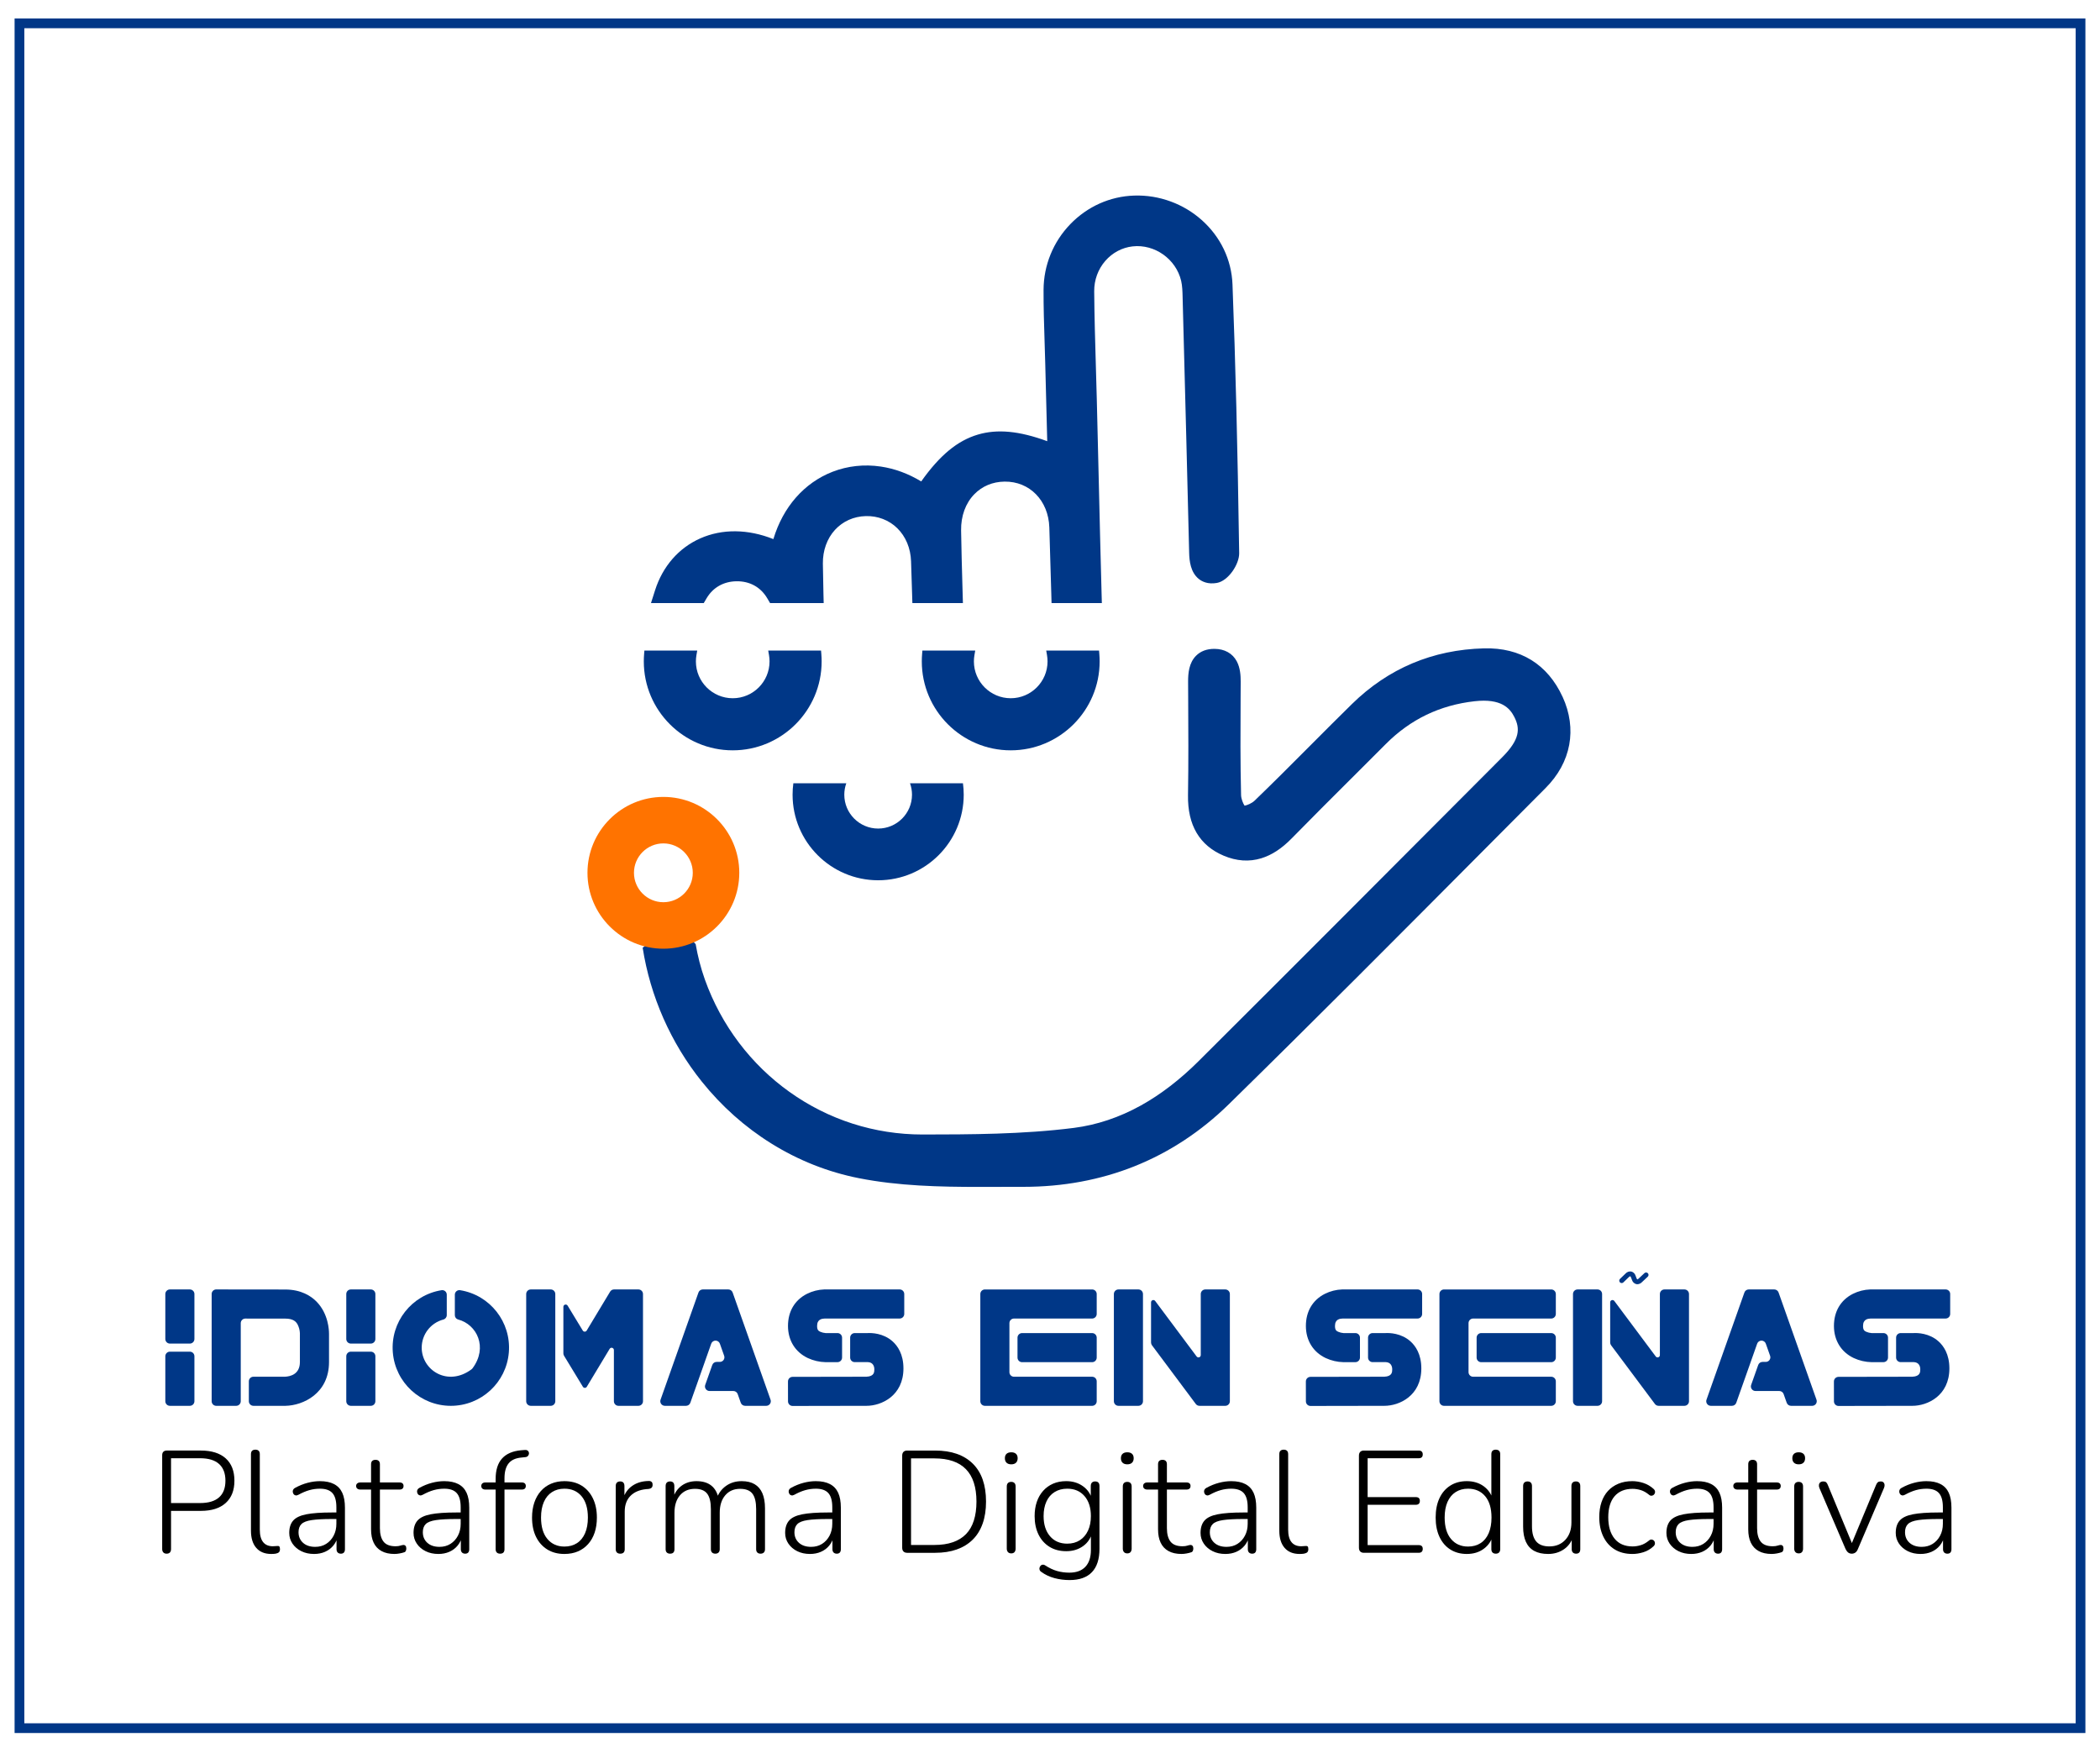 <?xml version="1.0" encoding="UTF-8"?>
<svg id="Capa_2" data-name="Capa 2" xmlns="http://www.w3.org/2000/svg" viewBox="0 0 3237 2678">
  <defs>
    <style>
      .cls-1 {
        fill: #fff;
      }

      .cls-2 {
        fill: #003787;
      }

      .cls-3 {
        fill: none;
        stroke: #003787;
        stroke-miterlimit: 10;
        stroke-width: 15px;
      }

      .cls-4 {
        fill: #ff7300;
      }
    </style>
  </defs>
  <g id="Layer_1" data-name="Layer 1">
    <g>
      <rect class="cls-1" width="3237" height="2678"/>
      <g>
        <path class="cls-2" d="m950.1,1329.99c.1-.26.21-.52.32-.79-4.33,8.72-1.34,3.28-.32.79Z"/>
        <path class="cls-2" d="m2408.71,1074.41h0c-23.17-50.44-65.06-76.36-121.14-74.94-79.13,2-147.67,30.9-203.72,85.89-21.49,21.08-43.06,42.73-63.92,63.67-28.07,28.18-57.1,57.31-86.17,85.31-4.04,3.89-11.47,7.06-15.32,7.63-2.28-3.14-5.27-10.59-5.41-16.15-1.25-49.72-.99-100.43-.73-149.47.04-8.48.09-16.97.13-25.45.04-9.35-.62-21.39-6.11-31.58-6.6-12.25-18.8-19.02-34.34-19.08h-.2c-11.65,0-21.12,3.56-28.13,10.59-11,11.01-12.34,27.12-12.28,39.91.04,7.84.08,15.67.12,23.51.27,49.71.55,101.11-.27,151.57-.75,46.1,17.74,77.48,54.97,93.25,19.77,8.38,39.3,9.72,58.03,3.98,16.2-4.96,31.52-14.99,46.85-30.66,30.38-31.05,61.71-62.27,92-92.46,17.41-17.35,35.42-35.3,53.07-53.03,18.89-18.98,40-34.15,62.73-45.07,22.67-10.9,47.65-17.92,74.27-20.87,41.02-4.55,54.25,10.7,61.19,24.49,8.88,17.66,8.85,34.16-18.73,61.83-166.46,167.03-316.56,317.56-467.94,468.37-28.62,28.51-58.55,51.53-88.95,68.41-33.31,18.49-68.15,30.14-103.56,34.64-78.74,9.99-160.58,10.08-232.79,10.17h-.44c-73.96,0-144.89-22.73-205.12-65.75-29.47-21.04-55.55-46.42-77.52-75.43-22.39-29.56-40.14-62.4-52.74-97.61-6.49-18.14-11.06-36.37-14.26-54.74-.12-.11-.25-.21-.36-.32-6.17-5.66-9.82-15.49-9.82-23.71,0-9.33,3.8-15.88,9.17-22.87.08-.12.17-.24.28-.38.78-1.06,1.58-2.1,2.36-3.16,1.74-2.35,3.44-4.71,5.12-7.1,3.08-4.38,6.06-8.83,8.9-13.36,5.4-8.61,10.18-17.5,14.46-26.71.1-.25.2-.49.3-.74.94-2.48,1.82-4.98,2.62-7.51,1.25-3.96,2.31-7.98,3.13-12.05-.15-1.41.57-5.02.61-5.9.1-2.69-.04-5.34-.22-8-.11-.78-.24-1.58-.4-2.25-.34-1.44-.74-2.86-1.18-4.26-.63-1.27-1.22-3.1-1.59-3.78-1.03-1.89-2.15-3.72-3.34-5.5-.54-.81-1.16-1.58-1.68-2.4-1.72-2.71,2.96,4.44,2.97,3.84.02-2.17-7.1-7.68-8.65-9.09-1.65-1.5-3.51-2.81-5.12-4.34.9.85,1.6,1.52,2.15,2.03,1.61,1.4,2.58,2.42,0,0-.8-.7-1.76-1.49-2.53-2.01-4-2.68-8.15-5.13-12.41-7.38-2.77-1.46-5.58-2.85-8.42-4.16-1.06-.49-2.25-.92-3.32-1.44-6.06-2.51-12.06-5.18-18.04-7.88-.96-.39-1.92-.78-2.88-1.16-2.31-.91-4.64-1.8-6.97-2.64-5.08-1.84-10.22-3.51-15.43-4.91-3.12-.83-6.26-1.57-9.43-2.18-.62-.12-1.25-.23-1.87-.33-2.32-.1-4.63-.35-6.96-.36-1.86-.01-5.02.74-7.14.57-.46.11-.92.24-1.37.36-.12.32-.93.81-2.72,1.13-4.78,4.51-8.95,9.55-13.11,14.62-.25.33-.5.67-.75,1-1.31,1.77-2.59,3.56-3.86,5.36-2.43,3.46-4.8,6.97-7.1,10.52-4.68,7.23-9.11,14.63-13.18,22.23-2.03,3.78-3.97,7.61-5.77,11.51-.21.45-.41.89-.61,1.34-.12.41-.22.76-.3.98-.37,1.05-.68,2.11-.97,3.18,1.23-2.34,2.45-4.67,3.64-7.02,1.28-3.16,2.7-6.9,4.34-10.03,3.28-6.28,8.73-11.89,14.81-15.52,7.41-4.42,15.42-5.96,23.43-5.38,9.04-10.5,21.44-17.43,37.29-17.41,27.96.04,50.28,22.7,49.59,50.67-.13,5.24-.78,10.65-1.9,16.04,1.66,3.94,2.65,8.23,2.85,12.69.65,14.53-10.04,27.33-23.35,31.82-.19,1.69-.42,3.38-.71,5.05-1.73,10-10.6,18.01-19.42,21.73-10.32,4.36-19.92,3.13-29.85-1.69-1.87-.91-3.63-1.92-5.31-3.03.94,6.59,1.82,13.18,2.41,19.81,1.02,11.35-5.17,21.07-14.06,27.06,11.73,74.87,43.15,146.52,91.25,206.49,30.42,37.92,66.36,69.94,106.84,95.18,41.95,26.16,87.52,44.21,135.46,53.66,60.81,11.99,124.01,13.42,185.98,13.42,9.77,0,19.51-.04,29.2-.07,12.26-.05,24.95-.09,37.34-.06.41,0,.81,0,1.22,0,60.54,0,117.91-10.63,170.54-31.59,53.66-21.38,102.75-53.64,145.88-95.91,131.86-129.18,264.2-262.22,392.17-390.88,31.4-31.56,63.86-64.2,95.82-96.28,19.67-19.74,31.96-42.2,36.52-66.75,4.48-24.09.98-49.58-10.1-73.72Z"/>
        <path class="cls-2" d="m1089.19,922.21c9.75-16.53,26.05-25.82,45.9-26.16,20.49-.34,37.37,8.95,47.54,26.17l4.39,7.44h82.63l-.39-15.51c-.43-17.43-.71-31.84-.86-45.37-.23-20.15,6.42-38.63,18.73-52.05,12.07-13.16,28.89-20.67,47.37-21.15,18.54-.49,35.78,6.14,48.56,18.65,13.04,12.76,20.59,30.85,21.27,50.92.5,15.03,1.02,31.34,1.59,49.84l.45,14.67h77.89l-.72-25.38c-.81-28.45-1.64-57.86-2.07-86.75-.33-22.04,6.89-41.79,20.31-55.6,12.16-12.51,28.29-19.26,46.64-19.51,38.66-.54,67.7,29.17,69.04,70.6,1.07,32.74,2.08,67.03,3.02,101.91l.4,14.72h77.54l-.43-15.55c-1.63-58.67-3.03-118.35-4.39-176.06-.94-40.14-1.92-81.65-2.97-122.48-.42-16.5-.91-33.27-1.39-49.48-1.12-38.38-2.29-78.07-2.61-117.03-.15-17.36,5.93-34,17.09-46.85,10.97-12.63,25.92-20.58,42.1-22.39,34.02-3.81,66.89,19.5,74.83,53.07,1.85,7.82,2.06,16.61,2.28,25.92.03,1.18.06,2.36.09,3.53,4.18,157.36,7.26,277.66,9.98,390.07.3,12.22,2.13,29.65,14.61,39.88,5.16,4.23,14.21,8.77,28.04,6.36,17.72-3.09,34.71-28.9,34.45-45.91-2.49-166.23-5.67-294-10.3-414.27-1.47-38.12-18.34-73.4-47.51-99.32-13.95-12.4-29.96-21.99-47.57-28.48-18.13-6.69-37.1-9.78-56.39-9.17-37.26,1.16-72.27,16.83-98.6,44.12-26.35,27.32-40.97,63.2-41.16,101.03-.13,26.55.74,53.41,1.57,79.39.36,11.23.74,22.84,1.02,34.23.83,32.8,1.67,65.59,2.53,98.93l.54,20.92c-43.43-15.92-77.01-19.01-106.89-10.18-31.41,9.29-58.73,31.78-87.37,72.23-19.79-12.02-40.7-19.73-62.33-22.95-25.34-3.78-51.01-1.01-74.25,8.01-43.84,17.01-76.44,54.36-91.29,103.83-39.12-15.63-78.79-16.1-112.61-1.15-33.25,14.71-58.03,43.13-69.78,80.05l-6.27,19.72h81.34l4.39-7.45Z"/>
        <path class="cls-2" d="m1129.44,1156.66c75.58,0,137.06-61.49,137.06-137.06,0-3.69-.15-7.44-.46-11.15l-.45-5.56h-81.43l1.22,7.08c.54,3.16.82,6.4.82,9.63,0,31.3-25.46,56.76-56.76,56.76s-56.76-25.46-56.76-56.76c0-3.23.28-6.47.82-9.63l1.22-7.08h-81.43l-.45,5.56c-.3,3.71-.46,7.46-.46,11.15,0,75.58,61.49,137.06,137.06,137.06Z"/>
        <path class="cls-2" d="m1503.23,1002.89h-81.43l-.45,5.56c-.3,3.71-.46,7.47-.46,11.15,0,75.58,61.49,137.06,137.06,137.06s137.06-61.49,137.06-137.06c0-3.69-.15-7.44-.46-11.15l-.45-5.56h-81.43l1.22,7.08c.54,3.16.82,6.4.82,9.63,0,31.3-25.46,56.76-56.76,56.76s-56.76-25.46-56.76-56.76c0-3.23.28-6.47.82-9.63l1.22-7.08Z"/>
        <path class="cls-2" d="m1222.89,1207.47c-.77,5.76-1.18,11.63-1.18,17.6,0,72.73,59.17,131.9,131.9,131.9s131.9-59.17,131.9-131.9c0-5.97-.41-11.84-1.18-17.6h-81.6c1.98,5.5,3.06,11.42,3.06,17.6,0,28.77-23.41,52.18-52.18,52.18s-52.18-23.41-52.18-52.18c0-6.17,1.08-12.1,3.06-17.6h-81.6Z"/>
        <path class="cls-4" d="m1022.55,1462.47c-64.52,0-117-52.49-117-117s52.49-117,117-117,117,52.49,117,117-52.49,117-117,117Zm0-162.34c-25,0-45.34,20.34-45.34,45.34s20.34,45.33,45.34,45.33,45.33-20.34,45.33-45.33-20.34-45.34-45.33-45.34Z"/>
      </g>
      <g>
        <path d="m256.71,2395.03c-2.09,0-3.73-.64-4.92-1.9-1.19-1.26-1.79-3.02-1.79-5.25v-144.65c0-2.38.63-4.17,1.9-5.37,1.26-1.19,2.94-1.79,5.03-1.79h52.54c16.69,0,29.51,4.02,38.46,12.07,8.94,8.05,13.41,19.53,13.41,34.43s-4.47,26.2-13.41,34.32c-8.94,8.13-21.76,12.19-38.46,12.19h-45.83v58.8c0,2.24-.56,3.99-1.68,5.25-1.12,1.26-2.87,1.9-5.25,1.9Zm6.93-78.03h44.72c12.97,0,22.73-2.91,29.29-8.72,6.56-5.81,9.84-14.38,9.84-25.71s-3.28-19.93-9.84-25.82c-6.56-5.89-16.32-8.83-29.29-8.83h-44.72v69.09Z"/>
        <path d="m418.13,2395.48c-9.99,0-17.7-3.13-23.14-9.39-5.44-6.26-8.16-15.13-8.16-26.61v-117.83c0-2.38.59-4.14,1.79-5.25,1.19-1.12,2.91-1.68,5.14-1.68,2.09,0,3.72.56,4.92,1.68,1.19,1.12,1.79,2.87,1.79,5.25v116.26c0,8.65,1.71,15.09,5.14,19.34,3.43,4.25,8.42,6.37,14.98,6.37,1.49,0,2.76-.07,3.8-.22,1.04-.15,2.09-.22,3.13-.22,1.34-.15,2.35.11,3.02.78.67.67,1.01,2.05,1.01,4.14s-.52,3.65-1.56,4.69c-1.04,1.04-2.76,1.79-5.14,2.24-1.04.15-2.12.26-3.24.34-1.12.07-2.27.11-3.47.11Z"/>
        <path d="m484.08,2395.48c-7.3,0-13.83-1.42-19.56-4.25-5.74-2.83-10.28-6.71-13.64-11.63-3.35-4.92-5.03-10.43-5.03-16.54,0-8.05,2.01-14.38,6.04-19,4.02-4.62,10.81-7.86,20.35-9.73,9.54-1.86,22.65-2.79,39.35-2.79h9.61v10.06h-9.39c-13.41,0-23.89.56-31.41,1.68-7.53,1.12-12.78,3.17-15.76,6.15-2.98,2.98-4.47,7.15-4.47,12.52,0,6.71,2.31,12.15,6.93,16.32,4.62,4.17,10.88,6.26,18.78,6.26,6.41,0,12.04-1.53,16.88-4.58,4.84-3.05,8.68-7.27,11.51-12.63,2.83-5.37,4.25-11.48,4.25-18.33v-25.49c0-9.98-2.01-17.25-6.04-21.8-4.02-4.55-10.44-6.82-19.23-6.82-5.67,0-11.14.75-16.43,2.24-5.29,1.49-10.92,3.88-16.88,7.15-1.64.89-3.09,1.19-4.36.89-1.27-.3-2.24-.89-2.91-1.79-.67-.89-1.12-1.97-1.34-3.24-.22-1.26-.04-2.49.56-3.69.59-1.19,1.64-2.16,3.13-2.91,6.26-3.43,12.63-6,19.12-7.71,6.48-1.71,12.78-2.57,18.89-2.57,8.79,0,16.06,1.49,21.8,4.47,5.74,2.98,9.98,7.45,12.74,13.42,2.76,5.96,4.14,13.64,4.14,23.03v63.94c0,2.24-.52,3.95-1.56,5.14-1.04,1.19-2.61,1.79-4.69,1.79s-3.73-.6-4.92-1.79c-1.19-1.19-1.79-2.91-1.79-5.14v-20.57h2.24c-1.34,5.81-3.73,10.81-7.15,14.98-3.43,4.17-7.68,7.38-12.74,9.61-5.07,2.24-10.73,3.35-16.99,3.35Z"/>
        <path d="m608.17,2395.48c-8.05,0-14.76-1.49-20.12-4.47-5.37-2.98-9.39-7.27-12.07-12.86-2.68-5.59-4.02-12.48-4.02-20.68v-61.26h-16.54c-1.94,0-3.5-.48-4.7-1.45-1.19-.97-1.79-2.35-1.79-4.14,0-1.64.59-2.94,1.79-3.91,1.19-.97,2.76-1.45,4.7-1.45h16.54v-27.95c0-2.38.59-4.14,1.79-5.25,1.19-1.12,2.91-1.68,5.14-1.68,2.09,0,3.72.56,4.92,1.68,1.19,1.12,1.79,2.87,1.79,5.25v27.95h30.18c2.09,0,3.65.49,4.7,1.45,1.04.97,1.56,2.27,1.56,3.91,0,1.79-.52,3.17-1.56,4.14-1.05.97-2.61,1.45-4.7,1.45h-30.18v59.47c0,9.09,1.86,16.02,5.59,20.79,3.72,4.77,9.91,7.15,18.56,7.15,2.98,0,5.48-.33,7.49-1.01,2.01-.67,3.69-1.01,5.03-1.01,1.04,0,1.97.45,2.79,1.34.82.89,1.23,2.31,1.23,4.25,0,1.19-.26,2.39-.78,3.58-.52,1.19-1.45,1.94-2.8,2.24-1.64.6-3.88,1.15-6.71,1.68-2.83.52-5.44.78-7.82.78Z"/>
        <path d="m675.68,2395.48c-7.3,0-13.83-1.42-19.56-4.25-5.74-2.83-10.29-6.71-13.64-11.63-3.35-4.92-5.03-10.43-5.03-16.54,0-8.05,2.01-14.38,6.04-19,4.02-4.62,10.8-7.86,20.35-9.73,9.54-1.86,22.66-2.79,39.35-2.79h9.61v10.06h-9.39c-13.41,0-23.89.56-31.41,1.68-7.53,1.12-12.78,3.17-15.76,6.15-2.98,2.98-4.47,7.15-4.47,12.52,0,6.71,2.31,12.15,6.93,16.32,4.62,4.17,10.88,6.26,18.78,6.26,6.41,0,12.03-1.53,16.88-4.58,4.84-3.05,8.68-7.27,11.51-12.63,2.83-5.37,4.25-11.48,4.25-18.33v-25.49c0-9.98-2.01-17.25-6.04-21.8-4.02-4.55-10.44-6.82-19.23-6.82-5.67,0-11.14.75-16.43,2.24-5.29,1.49-10.92,3.88-16.88,7.15-1.64.89-3.09,1.19-4.36.89-1.27-.3-2.24-.89-2.91-1.79s-1.12-1.97-1.34-3.24c-.22-1.26-.04-2.49.56-3.69.59-1.19,1.64-2.16,3.13-2.91,6.26-3.43,12.63-6,19.12-7.71,6.48-1.71,12.78-2.57,18.89-2.57,8.79,0,16.06,1.49,21.8,4.47,5.74,2.98,9.98,7.45,12.74,13.42,2.76,5.96,4.14,13.64,4.14,23.03v63.94c0,2.24-.52,3.95-1.56,5.14-1.04,1.19-2.61,1.79-4.7,1.79s-3.73-.6-4.92-1.79c-1.19-1.19-1.79-2.91-1.79-5.14v-20.57h2.24c-1.34,5.81-3.73,10.81-7.15,14.98-3.43,4.17-7.68,7.38-12.74,9.61-5.07,2.24-10.73,3.35-16.99,3.35Z"/>
        <path d="m770.92,2395.03c-2.24,0-3.95-.6-5.14-1.79-1.19-1.19-1.79-2.91-1.79-5.14v-91.89h-15.87c-1.94,0-3.47-.48-4.58-1.45-1.12-.97-1.68-2.35-1.68-4.14,0-1.64.56-2.94,1.68-3.91,1.12-.97,2.64-1.45,4.58-1.45h19.45l-3.58,3.58v-8.94c0-13.71,3.28-24.22,9.84-31.52,6.56-7.3,16.32-11.55,29.29-12.74l6.04-.45c1.64-.15,2.94.11,3.91.78.97.67,1.64,1.53,2.01,2.57.37,1.04.41,2.12.11,3.24-.3,1.12-.86,2.09-1.68,2.91-.82.82-1.83,1.31-3.02,1.45l-6.26.67c-9.24.75-15.99,3.77-20.23,9.05-4.25,5.29-6.37,12.93-6.37,22.92v9.61l-2.01-3.13h28.62c2.09,0,3.65.49,4.69,1.45,1.04.97,1.57,2.27,1.57,3.91,0,1.79-.52,3.17-1.57,4.14-1.04.97-2.61,1.45-4.69,1.45h-26.61v91.89c0,4.62-2.24,6.93-6.71,6.93Z"/>
        <path d="m869.97,2395.48c-10.14,0-18.93-2.31-26.38-6.93-7.45-4.62-13.23-11.1-17.33-19.45-4.1-8.35-6.15-18.26-6.15-29.74,0-8.5,1.15-16.17,3.47-23.03,2.31-6.85,5.66-12.78,10.06-17.77,4.4-4.99,9.69-8.79,15.87-11.4,6.18-2.61,13-3.91,20.46-3.91,10.29,0,19.15,2.31,26.61,6.93,7.45,4.62,13.23,11.14,17.33,19.56,4.1,8.42,6.15,18.3,6.15,29.62,0,8.65-1.16,16.4-3.47,23.25-2.31,6.86-5.67,12.74-10.06,17.66-4.4,4.92-9.65,8.68-15.76,11.29-6.11,2.61-13.04,3.91-20.79,3.91Zm0-11.4c7.45,0,13.9-1.75,19.34-5.25,5.44-3.5,9.61-8.61,12.52-15.31,2.91-6.71,4.36-14.76,4.36-24.15,0-14.16-3.24-25.11-9.73-32.87-6.48-7.75-15.31-11.63-26.49-11.63-7.3,0-13.68,1.75-19.12,5.25-5.44,3.5-9.61,8.57-12.52,15.2-2.91,6.63-4.36,14.65-4.36,24.03,0,14.31,3.28,25.34,9.84,33.09,6.56,7.75,15.28,11.63,26.16,11.63Z"/>
        <path d="m956.04,2395.03c-2.24,0-3.95-.6-5.14-1.79-1.19-1.19-1.79-2.91-1.79-5.14v-97.26c0-2.38.59-4.17,1.79-5.37s2.91-1.79,5.14-1.79c2.09,0,3.69.6,4.81,1.79,1.12,1.19,1.68,2.98,1.68,5.37v19.9h-2.24c2.68-8.79,7.49-15.57,14.42-20.35,6.93-4.77,15.24-7.23,24.93-7.38,1.79-.15,3.28.22,4.47,1.12,1.19.89,1.79,2.31,1.79,4.25.15,2.09-.3,3.69-1.34,4.81-1.04,1.12-2.76,1.83-5.14,2.12l-3.13.22c-10.58,1.05-18.78,4.55-24.59,10.51-5.81,5.96-8.72,14.01-8.72,24.15v57.91c0,2.24-.56,3.95-1.68,5.14-1.12,1.19-2.87,1.79-5.25,1.79Z"/>
        <path d="m1032.95,2395.03c-2.24,0-3.95-.6-5.14-1.79-1.19-1.19-1.79-2.91-1.79-5.14v-97.26c0-2.38.59-4.17,1.79-5.37,1.19-1.19,2.91-1.79,5.14-1.79,2.09,0,3.69.6,4.81,1.79,1.12,1.19,1.68,2.98,1.68,5.37v21.24l-2.46-1.56c2.68-8.79,7.23-15.54,13.64-20.23,6.41-4.69,14.09-7.04,23.03-7.04,9.54,0,17.18,2.31,22.92,6.93,5.74,4.62,9.5,11.55,11.29,20.79h-3.35c2.53-8.35,7.27-15.05,14.2-20.12,6.93-5.06,15.09-7.6,24.48-7.6,8.05,0,14.72,1.56,20.01,4.7,5.29,3.13,9.28,7.79,11.96,13.97,2.68,6.19,4.02,13.97,4.02,23.36v62.83c0,2.24-.6,3.95-1.79,5.14-1.19,1.19-2.91,1.79-5.14,1.79-2.09,0-3.73-.6-4.92-1.79-1.19-1.19-1.79-2.91-1.79-5.14v-61.71c0-10.88-1.9-18.82-5.7-23.81-3.8-4.99-10.17-7.49-19.12-7.49-9.54,0-17.14,3.32-22.81,9.95-5.67,6.63-8.5,15.62-8.5,26.94v56.12c0,2.24-.6,3.95-1.79,5.14-1.19,1.19-2.83,1.79-4.92,1.79-2.24,0-3.95-.6-5.14-1.79-1.19-1.19-1.79-2.91-1.79-5.14v-61.71c0-10.88-1.9-18.82-5.7-23.81-3.8-4.99-10.1-7.49-18.89-7.49-9.69,0-17.37,3.32-23.03,9.95-5.67,6.63-8.5,15.62-8.5,26.94v56.12c0,4.62-2.24,6.93-6.71,6.93Z"/>
        <path d="m1248.48,2395.48c-7.3,0-13.83-1.42-19.56-4.25-5.74-2.83-10.28-6.71-13.64-11.63-3.35-4.92-5.03-10.43-5.03-16.54,0-8.05,2.01-14.38,6.04-19,4.02-4.62,10.81-7.86,20.35-9.73,9.54-1.86,22.65-2.79,39.35-2.79h9.61v10.06h-9.39c-13.41,0-23.89.56-31.41,1.68-7.53,1.12-12.78,3.17-15.76,6.15-2.98,2.98-4.47,7.15-4.47,12.52,0,6.71,2.31,12.15,6.93,16.32,4.62,4.17,10.88,6.26,18.78,6.26,6.41,0,12.04-1.53,16.88-4.58,4.84-3.05,8.68-7.27,11.51-12.63,2.83-5.37,4.25-11.48,4.25-18.33v-25.49c0-9.98-2.01-17.25-6.04-21.8-4.02-4.55-10.44-6.82-19.23-6.82-5.67,0-11.14.75-16.43,2.24-5.29,1.49-10.92,3.88-16.88,7.15-1.64.89-3.09,1.19-4.36.89-1.27-.3-2.24-.89-2.91-1.79-.67-.89-1.12-1.97-1.34-3.24-.22-1.26-.04-2.49.56-3.69.59-1.19,1.64-2.16,3.13-2.91,6.26-3.43,12.63-6,19.12-7.71,6.48-1.71,12.78-2.57,18.89-2.57,8.79,0,16.06,1.49,21.8,4.47,5.74,2.98,9.98,7.45,12.74,13.42,2.76,5.96,4.14,13.64,4.14,23.03v63.94c0,2.24-.52,3.95-1.56,5.14-1.04,1.19-2.61,1.79-4.69,1.79s-3.73-.6-4.92-1.79c-1.19-1.19-1.79-2.91-1.79-5.14v-20.57h2.24c-1.34,5.81-3.73,10.81-7.15,14.98-3.43,4.17-7.68,7.38-12.74,9.61-5.07,2.24-10.73,3.35-16.99,3.35Z"/>
        <path d="m1398.27,2393.69c-2.39,0-4.25-.67-5.59-2.01-1.34-1.34-2.01-3.28-2.01-5.81v-141.97c0-2.53.67-4.47,2.01-5.81,1.34-1.34,3.2-2.01,5.59-2.01h43.15c25.04,0,44.38,6.71,58.02,20.12,13.64,13.42,20.46,32.94,20.46,58.58,0,12.82-1.75,24.15-5.25,33.98-3.5,9.84-8.61,18.07-15.32,24.71-6.71,6.63-14.91,11.66-24.59,15.09-9.69,3.43-20.79,5.14-33.31,5.14h-43.15Zm6.04-12.07h36c10.88,0,20.38-1.42,28.51-4.25,8.12-2.83,14.87-7,20.23-12.52,5.37-5.51,9.39-12.48,12.07-20.9,2.68-8.42,4.02-18.15,4.02-29.18,0-22.21-5.4-38.86-16.21-49.97-10.81-11.1-27.02-16.66-48.63-16.66h-36v133.48Z"/>
        <path d="m1558.8,2257.31c-3.13,0-5.55-.82-7.27-2.46-1.72-1.64-2.57-3.95-2.57-6.93s.86-5.25,2.57-6.82c1.71-1.56,4.14-2.35,7.27-2.35s5.55.78,7.27,2.35c1.71,1.56,2.57,3.84,2.57,6.82s-.86,5.29-2.57,6.93c-1.72,1.64-4.14,2.46-7.27,2.46Zm0,137.28c-2.24,0-3.95-.67-5.14-2.01-1.19-1.34-1.79-3.13-1.79-5.37v-95.69c0-2.38.59-4.17,1.79-5.37s2.91-1.79,5.14-1.79c2.09,0,3.72.6,4.92,1.79,1.19,1.19,1.79,2.98,1.79,5.37v95.69c0,2.24-.56,4.02-1.68,5.37-1.12,1.34-2.79,2.01-5.03,2.01Z"/>
        <path d="m1648.67,2435.72c-8.05,0-15.84-1.01-23.36-3.02-7.53-2.01-14.35-5.25-20.46-9.73-1.19-.75-1.98-1.71-2.35-2.91-.37-1.19-.41-2.35-.11-3.47.3-1.12.86-2.12,1.68-3.02.82-.89,1.79-1.42,2.91-1.56,1.12-.15,2.27.07,3.47.67,6.56,4.32,12.86,7.34,18.89,9.05,6.04,1.71,12.33,2.57,18.89,2.57,10.88,0,19.15-3.02,24.82-9.05,5.66-6.04,8.5-14.64,8.5-25.82v-27.72h2.24c-2.24,9.24-7.01,16.47-14.31,21.69-7.3,5.22-15.95,7.82-25.94,7.82s-18.63-2.27-25.93-6.82c-7.3-4.54-12.93-10.88-16.88-19-3.95-8.12-5.92-17.55-5.92-28.28,0-8.05,1.12-15.35,3.35-21.91,2.24-6.56,5.48-12.22,9.73-16.99,4.25-4.77,9.35-8.46,15.32-11.07,5.96-2.61,12.74-3.91,20.35-3.91,9.98,0,18.63,2.65,25.94,7.94,7.3,5.29,12,12.41,14.09,21.35l-2.24,1.34v-23.03c0-2.38.59-4.17,1.79-5.37,1.19-1.19,2.83-1.79,4.92-1.79,2.24,0,3.91.6,5.03,1.79,1.12,1.19,1.68,2.98,1.68,5.37v96.59c0,15.95-3.88,27.98-11.63,36.11-7.75,8.12-19.23,12.18-34.43,12.18Zm-3.58-56.12c7.45,0,13.9-1.75,19.34-5.25,5.44-3.5,9.65-8.42,12.63-14.76,2.98-6.33,4.47-13.82,4.47-22.47,0-12.97-3.28-23.25-9.84-30.85-6.56-7.6-15.43-11.4-26.61-11.4-7.45,0-13.94,1.72-19.45,5.14-5.52,3.43-9.73,8.31-12.63,14.64-2.91,6.34-4.36,13.83-4.36,22.47,0,12.97,3.28,23.29,9.84,30.97,6.56,7.68,15.43,11.51,26.61,11.51Z"/>
        <path d="m1737.65,2257.31c-3.13,0-5.55-.82-7.27-2.46-1.72-1.64-2.57-3.95-2.57-6.93s.86-5.25,2.57-6.82c1.71-1.56,4.14-2.35,7.27-2.35s5.55.78,7.27,2.35c1.71,1.56,2.57,3.84,2.57,6.82s-.86,5.29-2.57,6.93c-1.72,1.64-4.14,2.46-7.27,2.46Zm0,137.28c-2.24,0-3.95-.67-5.14-2.01-1.19-1.34-1.79-3.13-1.79-5.37v-95.69c0-2.38.59-4.17,1.79-5.37,1.19-1.19,2.91-1.79,5.14-1.79,2.09,0,3.72.6,4.92,1.79,1.19,1.19,1.79,2.98,1.79,5.37v95.69c0,2.24-.56,4.02-1.68,5.37-1.12,1.34-2.8,2.01-5.03,2.01Z"/>
        <path d="m1821.27,2395.48c-8.05,0-14.76-1.49-20.12-4.47-5.37-2.98-9.39-7.27-12.07-12.86-2.68-5.59-4.02-12.48-4.02-20.68v-61.26h-16.54c-1.94,0-3.5-.48-4.7-1.45-1.19-.97-1.79-2.35-1.79-4.14,0-1.64.59-2.94,1.79-3.91,1.19-.97,2.76-1.45,4.7-1.45h16.54v-27.95c0-2.38.59-4.14,1.79-5.25,1.19-1.12,2.91-1.68,5.14-1.68,2.09,0,3.72.56,4.92,1.68,1.19,1.12,1.79,2.87,1.79,5.25v27.95h30.18c2.09,0,3.65.49,4.69,1.45,1.04.97,1.56,2.27,1.56,3.91,0,1.79-.52,3.17-1.56,4.14-1.04.97-2.61,1.45-4.69,1.45h-30.18v59.47c0,9.09,1.86,16.02,5.59,20.79,3.72,4.77,9.91,7.15,18.56,7.15,2.98,0,5.48-.33,7.49-1.01,2.01-.67,3.69-1.01,5.03-1.01,1.04,0,1.97.45,2.8,1.34.82.89,1.23,2.31,1.23,4.25,0,1.19-.26,2.39-.78,3.58-.52,1.19-1.45,1.94-2.79,2.24-1.64.6-3.88,1.15-6.71,1.68-2.83.52-5.44.78-7.83.78Z"/>
        <path d="m1888.79,2395.48c-7.3,0-13.83-1.42-19.56-4.25-5.74-2.83-10.28-6.71-13.64-11.63-3.35-4.92-5.03-10.43-5.03-16.54,0-8.05,2.01-14.38,6.04-19,4.02-4.62,10.81-7.86,20.35-9.73,9.54-1.86,22.65-2.79,39.35-2.79h9.61v10.06h-9.39c-13.42,0-23.89.56-31.41,1.68-7.53,1.12-12.78,3.17-15.76,6.15-2.98,2.98-4.47,7.15-4.47,12.52,0,6.71,2.31,12.15,6.93,16.32,4.62,4.17,10.88,6.26,18.78,6.26,6.41,0,12.04-1.53,16.88-4.58,4.84-3.05,8.68-7.27,11.51-12.63,2.83-5.37,4.25-11.48,4.25-18.33v-25.49c0-9.98-2.01-17.25-6.04-21.8-4.02-4.55-10.43-6.82-19.23-6.82-5.67,0-11.14.75-16.43,2.24-5.29,1.49-10.92,3.88-16.88,7.15-1.64.89-3.1,1.19-4.36.89-1.27-.3-2.24-.89-2.91-1.79-.67-.89-1.12-1.97-1.34-3.24-.22-1.26-.04-2.49.56-3.69.59-1.19,1.64-2.16,3.13-2.91,6.26-3.43,12.63-6,19.12-7.71,6.48-1.71,12.78-2.57,18.89-2.57,8.79,0,16.06,1.49,21.8,4.47,5.74,2.98,9.98,7.45,12.74,13.42,2.76,5.96,4.14,13.64,4.14,23.03v63.94c0,2.24-.52,3.95-1.56,5.14-1.04,1.19-2.61,1.79-4.7,1.79s-3.73-.6-4.92-1.79c-1.19-1.19-1.79-2.91-1.79-5.14v-20.57h2.24c-1.34,5.81-3.73,10.81-7.15,14.98-3.43,4.17-7.68,7.38-12.74,9.61-5.07,2.24-10.73,3.35-16.99,3.35Z"/>
        <path d="m2003.26,2395.48c-9.99,0-17.7-3.13-23.14-9.39-5.44-6.26-8.16-15.13-8.16-26.61v-117.83c0-2.38.59-4.14,1.79-5.25,1.19-1.12,2.91-1.68,5.14-1.68,2.09,0,3.72.56,4.92,1.68,1.19,1.12,1.79,2.87,1.79,5.25v116.26c0,8.65,1.71,15.09,5.14,19.34,3.43,4.25,8.42,6.37,14.98,6.37,1.49,0,2.76-.07,3.8-.22,1.04-.15,2.09-.22,3.13-.22,1.34-.15,2.35.11,3.02.78.67.67,1.01,2.05,1.01,4.14s-.52,3.65-1.56,4.69c-1.04,1.04-2.76,1.79-5.14,2.24-1.04.15-2.12.26-3.24.34-1.12.07-2.27.11-3.47.11Z"/>
        <path d="m2102.3,2393.69c-2.39,0-4.25-.67-5.59-2.01-1.34-1.34-2.01-3.28-2.01-5.81v-141.97c0-2.53.67-4.47,2.01-5.81,1.34-1.34,3.2-2.01,5.59-2.01h84.51c2.09,0,3.65.52,4.69,1.56,1.04,1.04,1.56,2.46,1.56,4.25,0,2.09-.52,3.62-1.56,4.58-1.04.97-2.61,1.45-4.69,1.45h-78.7v59.92h74.23c2.09,0,3.65.49,4.7,1.45,1.04.97,1.56,2.42,1.56,4.36s-.52,3.43-1.56,4.47c-1.05,1.04-2.61,1.56-4.7,1.56h-74.23v62.15h78.7c2.09,0,3.65.49,4.69,1.45,1.04.97,1.56,2.42,1.56,4.36s-.52,3.43-1.56,4.47c-1.04,1.04-2.61,1.56-4.69,1.56h-84.51Z"/>
        <path d="m2261.04,2395.48c-9.69,0-18.15-2.27-25.38-6.82-7.23-4.55-12.82-11.03-16.77-19.45-3.95-8.42-5.93-18.37-5.93-29.85s1.94-21.39,5.81-29.74c3.87-8.35,9.43-14.83,16.66-19.45,7.23-4.62,15.76-6.93,25.6-6.93s18.78,2.61,25.94,7.83c7.15,5.22,11.92,12.22,14.31,21.02h-2.46v-70.43c0-2.38.59-4.14,1.79-5.25,1.19-1.12,2.83-1.68,4.92-1.68,2.24,0,3.95.56,5.14,1.68,1.19,1.12,1.79,2.87,1.79,5.25v146.44c0,2.24-.6,3.95-1.79,5.14-1.19,1.19-2.83,1.79-4.92,1.79-2.24,0-3.95-.6-5.14-1.79-1.19-1.19-1.79-2.91-1.79-5.14v-23.03l2.46,1.56c-2.39,8.8-7.15,15.8-14.31,21.02-7.15,5.22-15.8,7.83-25.94,7.83Zm1.79-11.4c7.45,0,13.9-1.75,19.34-5.25,5.44-3.5,9.61-8.61,12.52-15.31,2.91-6.71,4.36-14.76,4.36-24.15,0-14.16-3.24-25.11-9.73-32.87-6.48-7.75-15.31-11.63-26.49-11.63-7.3,0-13.68,1.75-19.12,5.25-5.44,3.5-9.61,8.57-12.52,15.2-2.91,6.63-4.36,14.65-4.36,24.03,0,14.31,3.28,25.34,9.84,33.09,6.56,7.75,15.28,11.63,26.16,11.63Z"/>
        <path d="m2386.47,2395.48c-8.65,0-15.84-1.56-21.57-4.69-5.74-3.13-10.03-7.83-12.86-14.09-2.83-6.26-4.25-14.01-4.25-23.25v-62.6c0-2.38.59-4.17,1.79-5.37,1.19-1.19,2.91-1.79,5.14-1.79,2.09,0,3.72.6,4.92,1.79,1.19,1.19,1.79,2.98,1.79,5.37v61.93c0,10.43,2.16,18.22,6.48,23.36,4.32,5.14,11.1,7.71,20.35,7.71,10.13,0,18.33-3.39,24.59-10.17,6.26-6.78,9.39-15.68,9.39-26.72v-56.12c0-2.38.59-4.17,1.79-5.37,1.19-1.19,2.91-1.79,5.14-1.79,2.09,0,3.72.6,4.92,1.79,1.19,1.19,1.79,2.98,1.79,5.37v97.26c0,4.62-2.16,6.93-6.48,6.93-2.09,0-3.73-.6-4.92-1.79-1.19-1.19-1.79-2.91-1.79-5.14v-22.13l2.68,1.56c-2.83,9.09-7.75,16.02-14.76,20.79-7.01,4.77-15.06,7.15-24.15,7.15Z"/>
        <path d="m2516.14,2395.48c-10.58,0-19.67-2.35-27.28-7.04-7.6-4.69-13.45-11.32-17.55-19.9-4.1-8.57-6.15-18.52-6.15-29.85,0-8.64,1.15-16.36,3.47-23.14,2.31-6.78,5.66-12.55,10.06-17.33,4.39-4.77,9.76-8.46,16.1-11.07,6.33-2.61,13.45-3.91,21.35-3.91,5.51,0,11.18.93,16.99,2.8,5.81,1.87,11.1,4.96,15.87,9.28,1.04.89,1.71,1.94,2.01,3.13.3,1.19.22,2.35-.22,3.47-.45,1.12-1.12,2.01-2.01,2.68-.89.67-1.98,1.05-3.24,1.12-1.27.08-2.57-.48-3.91-1.68-4.17-3.43-8.38-5.77-12.63-7.04-4.25-1.26-8.38-1.9-12.41-1.9-6.11,0-11.48.97-16.1,2.91-4.62,1.94-8.53,4.77-11.74,8.5-3.21,3.73-5.63,8.31-7.27,13.75-1.64,5.44-2.46,11.66-2.46,18.67,0,14.01,3.24,25.01,9.73,32.98,6.48,7.98,15.76,11.96,27.84,11.96,4.02,0,8.16-.63,12.41-1.9,4.25-1.26,8.46-3.61,12.63-7.04,1.34-1.19,2.64-1.75,3.91-1.68,1.27.08,2.35.45,3.24,1.12.89.67,1.53,1.56,1.9,2.68.37,1.12.41,2.27.11,3.47-.3,1.19-.97,2.24-2.01,3.13-4.62,4.32-9.84,7.38-15.65,9.17-5.81,1.79-11.48,2.68-16.99,2.68Z"/>
        <path d="m2606.91,2395.48c-7.3,0-13.83-1.42-19.56-4.25-5.74-2.83-10.28-6.71-13.64-11.63s-5.03-10.43-5.03-16.54c0-8.05,2.01-14.38,6.04-19,4.02-4.62,10.8-7.86,20.35-9.73,9.54-1.86,22.65-2.79,39.35-2.79h9.61v10.06h-9.39c-13.41,0-23.89.56-31.41,1.68-7.53,1.12-12.78,3.17-15.76,6.15-2.98,2.98-4.47,7.15-4.47,12.52,0,6.71,2.31,12.15,6.93,16.32,4.62,4.17,10.88,6.26,18.78,6.26,6.41,0,12.03-1.53,16.88-4.58,4.84-3.05,8.68-7.27,11.51-12.63,2.83-5.37,4.25-11.48,4.25-18.33v-25.49c0-9.98-2.01-17.25-6.04-21.8-4.02-4.55-10.43-6.82-19.23-6.82-5.67,0-11.14.75-16.43,2.24-5.29,1.49-10.92,3.88-16.88,7.15-1.64.89-3.1,1.19-4.36.89-1.27-.3-2.24-.89-2.91-1.79-.67-.89-1.12-1.97-1.34-3.24-.22-1.26-.04-2.49.56-3.69.59-1.19,1.64-2.16,3.13-2.91,6.26-3.43,12.63-6,19.12-7.71,6.48-1.71,12.78-2.57,18.89-2.57,8.79,0,16.06,1.49,21.8,4.47,5.74,2.98,9.98,7.45,12.74,13.42,2.76,5.96,4.14,13.64,4.14,23.03v63.94c0,2.24-.52,3.95-1.56,5.14-1.04,1.19-2.61,1.79-4.7,1.79s-3.73-.6-4.92-1.79c-1.19-1.19-1.79-2.91-1.79-5.14v-20.57h2.24c-1.34,5.81-3.73,10.81-7.15,14.98-3.43,4.17-7.68,7.38-12.74,9.61-5.07,2.24-10.73,3.35-16.99,3.35Z"/>
        <path d="m2731,2395.48c-8.05,0-14.76-1.49-20.12-4.47-5.37-2.98-9.39-7.27-12.07-12.86-2.68-5.59-4.02-12.48-4.02-20.68v-61.26h-16.54c-1.94,0-3.5-.48-4.69-1.45-1.19-.97-1.79-2.35-1.79-4.14,0-1.64.59-2.94,1.79-3.91,1.19-.97,2.76-1.45,4.69-1.45h16.54v-27.95c0-2.38.59-4.14,1.79-5.25,1.19-1.12,2.91-1.68,5.14-1.68,2.09,0,3.72.56,4.92,1.68,1.19,1.12,1.79,2.87,1.79,5.25v27.95h30.18c2.09,0,3.65.49,4.7,1.45,1.04.97,1.56,2.27,1.56,3.91,0,1.79-.52,3.17-1.56,4.14-1.04.97-2.61,1.45-4.7,1.45h-30.18v59.47c0,9.09,1.86,16.02,5.59,20.79,3.72,4.77,9.91,7.15,18.56,7.15,2.98,0,5.48-.33,7.49-1.01,2.01-.67,3.69-1.01,5.03-1.01,1.04,0,1.97.45,2.79,1.34.82.89,1.23,2.31,1.23,4.25,0,1.19-.26,2.39-.78,3.58-.52,1.19-1.45,1.94-2.79,2.24-1.64.6-3.88,1.15-6.71,1.68-2.83.52-5.44.78-7.83.78Z"/>
        <path d="m2772.58,2257.31c-3.13,0-5.55-.82-7.27-2.46-1.72-1.64-2.57-3.95-2.57-6.93s.86-5.25,2.57-6.82c1.71-1.56,4.14-2.35,7.27-2.35s5.55.78,7.27,2.35c1.71,1.56,2.57,3.84,2.57,6.82s-.86,5.29-2.57,6.93c-1.72,1.64-4.14,2.46-7.27,2.46Zm0,137.28c-2.24,0-3.95-.67-5.14-2.01-1.19-1.34-1.79-3.13-1.79-5.37v-95.69c0-2.38.59-4.17,1.79-5.37,1.19-1.19,2.91-1.79,5.14-1.79,2.09,0,3.72.6,4.92,1.79,1.19,1.19,1.79,2.98,1.79,5.37v95.69c0,2.24-.56,4.02-1.68,5.37-1.12,1.34-2.79,2.01-5.03,2.01Z"/>
        <path d="m2854.4,2395.03c-2.24,0-4.1-.6-5.59-1.79-1.49-1.19-2.83-2.98-4.02-5.37l-40.24-93.9c-.75-1.79-1.01-3.46-.78-5.03.22-1.56.89-2.83,2.01-3.8,1.12-.97,2.72-1.45,4.81-1.45,1.94,0,3.39.45,4.36,1.34.97.89,1.82,2.31,2.57,4.25l39.8,96.14h-5.59l40.02-96.14c.74-1.94,1.64-3.35,2.68-4.25,1.04-.89,2.53-1.34,4.47-1.34s3.39.49,4.36,1.45c.97.97,1.53,2.2,1.68,3.69.15,1.49-.15,3.13-.89,4.92l-40.24,94.13c-.89,2.39-2.16,4.18-3.8,5.37-1.64,1.19-3.5,1.79-5.59,1.79Z"/>
        <path d="m2960.38,2395.48c-7.3,0-13.83-1.42-19.56-4.25-5.74-2.83-10.28-6.71-13.64-11.63s-5.03-10.43-5.03-16.54c0-8.05,2.01-14.38,6.04-19,4.02-4.62,10.8-7.86,20.35-9.73,9.54-1.86,22.65-2.79,39.35-2.79h9.61v10.06h-9.39c-13.41,0-23.89.56-31.41,1.68-7.53,1.12-12.78,3.17-15.76,6.15-2.98,2.98-4.47,7.15-4.47,12.52,0,6.71,2.31,12.15,6.93,16.32,4.62,4.17,10.88,6.26,18.78,6.26,6.41,0,12.03-1.53,16.88-4.58,4.84-3.05,8.68-7.27,11.51-12.63,2.83-5.37,4.25-11.48,4.25-18.33v-25.49c0-9.98-2.01-17.25-6.04-21.8-4.02-4.55-10.43-6.82-19.23-6.82-5.67,0-11.14.75-16.43,2.24-5.29,1.49-10.92,3.88-16.88,7.15-1.64.89-3.1,1.19-4.36.89-1.27-.3-2.24-.89-2.91-1.79-.67-.89-1.12-1.97-1.34-3.24-.22-1.26-.04-2.49.56-3.69.59-1.19,1.64-2.16,3.13-2.91,6.26-3.43,12.63-6,19.12-7.71,6.48-1.71,12.78-2.57,18.89-2.57,8.79,0,16.06,1.49,21.8,4.47,5.74,2.98,9.98,7.45,12.74,13.42,2.76,5.96,4.14,13.64,4.14,23.03v63.94c0,2.24-.52,3.95-1.56,5.14-1.04,1.19-2.61,1.79-4.7,1.79s-3.73-.6-4.92-1.79c-1.19-1.19-1.79-2.91-1.79-5.14v-20.57h2.24c-1.34,5.81-3.73,10.81-7.15,14.98-3.43,4.17-7.68,7.38-12.74,9.61-5.07,2.24-10.73,3.35-16.99,3.35Z"/>
      </g>
      <g>
        <path class="cls-2" d="m261.89,2083.64h30.73c3.9,0,7.06,3.16,7.06,7.06v69.36c0,3.9-3.16,7.06-7.06,7.06h-30.73c-3.9,0-7.06-3.16-7.06-7.06v-69.36c0-1.87.74-3.67,2.07-5,1.32-1.32,3.12-2.07,4.99-2.07Zm0-95.92h30.73c3.9,0,7.06,3.16,7.06,7.06v69.34c0,3.9-3.16,7.06-7.06,7.06h-30.73c-3.9,0-7.06-3.16-7.06-7.06v-69.34c0-3.9,3.16-7.06,7.06-7.06Z"/>
        <path class="cls-2" d="m507.16,2055.52v44.12c0,48.61-40.12,66.98-67.08,67.48h-49.44c-3.9,0-7.06-3.16-7.06-7.06v-30.73c0-3.9,3.16-7.06,7.06-7.06h48.57c8.72-.42,23.06-3.96,23.06-22.63v-44.47c-.2-4.63-1.38-9.16-3.47-13.3-2.46-4.55-6.68-9.2-19.26-9.2-22.41,0-44.54-.02-61.36-.05-1.87,0-3.67.74-5,2.07-1.33,1.32-2.07,3.12-2.07,5v120.38c0,3.9-3.16,7.06-7.06,7.06h-30.73c-3.9,0-7.06-3.16-7.06-7.06v-165.32c0-1.88.75-3.68,2.07-5,1.33-1.32,3.13-2.07,5.01-2.06l15.39.04s44.83.1,90.8.1c24.86,0,40.04,10.16,48.4,18.67,18.64,19,19.22,44.89,19.2,49.04Z"/>
        <path class="cls-2" d="m540.82,2083.64h30.73c3.9,0,7.06,3.16,7.06,7.06v69.36c0,3.9-3.16,7.06-7.06,7.06h-30.73c-3.9,0-7.06-3.16-7.06-7.06v-69.36c0-1.87.74-3.67,2.07-5,1.32-1.32,3.12-2.07,4.99-2.07Zm0-95.92h30.73c3.9,0,7.06,3.16,7.06,7.06v69.34c0,3.9-3.16,7.06-7.06,7.06h-30.73c-3.9,0-7.06-3.16-7.06-7.06v-69.34c0-3.9,3.16-7.06,7.06-7.06Z"/>
        <path class="cls-2" d="m709.27,1988.88c46.15,7.48,78.83,49.15,75.08,95.75-3.75,46.6-42.67,82.51-89.42,82.51s-85.67-35.91-89.42-82.51c-3.75-46.61,28.92-88.27,75.08-95.75,2.01-.33,4.07.23,5.62,1.55,1.56,1.32,2.46,3.25,2.46,5.29v31.68c-.04,3.2-2.23,5.96-5.34,6.73-19.61,5.24-33.26,22.99-33.29,43.29,0,34.97,40.24,60.72,76.84,33.4.57-.42,1.08-.93,1.5-1.5,24.11-32.53,6.57-67.66-22.05-75.22-3.03-.74-5.17-3.44-5.21-6.56v-31.83c0-2.05.92-3.98,2.49-5.3,1.57-1.31,3.64-1.87,5.65-1.53h0Z"/>
        <path class="cls-2" d="m855.95,1994.76v165.3c0,3.9-3.16,7.06-7.06,7.06h-30.73c-3.9,0-7.06-3.16-7.06-7.06v-165.28c0-3.9,3.16-7.06,7.06-7.06h30.73c3.89,0,7.05,3.15,7.06,7.04Zm133.11-4.97c1.32,1.32,2.07,3.12,2.07,4.99v165.29c0,3.9-3.16,7.06-7.06,7.06h-30.73c-3.9,0-7.06-3.16-7.06-7.06v-78.93c0-1.59-1.06-2.98-2.59-3.41-1.53-.42-3.15.22-3.97,1.58l-35.2,58.44c-.64,1.06-1.79,1.7-3.02,1.7s-2.38-.65-3.02-1.7l-29.04-47.78c-.67-1.11-1.03-2.38-1.03-3.67v-71.77c0-1.58,1.05-2.97,2.58-3.4,1.53-.43,3.15.21,3.97,1.57l23.35,38.41c.64,1.06,1.79,1.7,3.02,1.7s2.38-.65,3.02-1.7l36.12-59.97c1.28-2.12,3.57-3.42,6.05-3.42h37.54c1.87,0,3.67.74,5,2.07Z"/>
        <path class="cls-2" d="m1186.86,2164.14c-1.33,1.87-3.48,2.99-5.77,2.98h-32.59c-2.99,0-5.66-1.89-6.66-4.71l-4.75-13.42c-1-2.82-3.67-4.71-6.66-4.71h-36.72c-2.29,0-4.44-1.11-5.77-2.99-1.32-1.87-1.66-4.27-.89-6.43l10.87-30.73c1-2.82,3.67-4.71,6.66-4.71h5c2.29,0,4.44-1.11,5.77-2.99,1.32-1.87,1.66-4.27.89-6.43l-6.61-18.7c-1-2.82-3.67-4.71-6.66-4.71s-5.66,1.89-6.66,4.71l-9.94,28.12h.02l-15.86,44.85h-.02l-6.41,18.13c-1,2.82-3.67,4.71-6.66,4.71h-32.59c-2.29,0-4.44-1.11-5.77-2.99-1.32-1.87-1.66-4.27-.89-6.43l58.45-165.28c1-2.82,3.67-4.71,6.66-4.71h39.35c2.99,0,5.66,1.89,6.66,4.71l58.45,165.28c.77,2.16.43,4.56-.89,6.44Z"/>
        <path class="cls-2" d="m1392.6,2109.39c0,42.36-34.03,57.73-56.9,57.73l-113.95.2c-1.87,0-3.67-.74-5-2.06-1.33-1.32-2.07-3.12-2.08-4.99l-.05-30.72c0-1.87.74-3.67,2.06-5,1.32-1.33,3.12-2.07,4.99-2.08l113.76-.2c12.32-.51,12.3-7.43,12.3-11.45,0-4.79-2.17-10.75-9.93-11.07l-20.27.03c-1.87,0-3.67-.74-5-2.06-1.33-1.32-2.07-3.12-2.07-5v-30.67c0-3.9,3.16-7.06,7.06-7.06h19.95c5.73-.3,24.05-.13,38.51,12.9,7.58,6.83,16.61,19.58,16.62,41.5Zm1.24-114.62v30.73c0,3.9-3.16,7.06-7.06,7.06h-115.44c-3.98.2-11.84.75-11.84,11.42,0,6.19,2.02,7.62,4.88,8.96,2.6,1.13,5.37,1.82,8.2,2.04h18.36c3.9,0,7.06,3.16,7.06,7.06v30.7c0,3.9-3.16,7.06-7.05,7.06l-18.37.02c-9.44-.2-18.74-2.35-27.31-6.31-19.46-9.17-30.63-27.22-30.63-49.54s10.38-39.93,29.22-49.47c8.33-4.16,17.47-6.48,26.78-6.8h116.14c3.9,0,7.06,3.16,7.06,7.06Z"/>
        <path class="cls-2" d="m1690.5,1994.78v30.73c0,3.9-3.16,7.06-7.06,7.06h-120.43c-1.87,0-3.67.74-4.99,2.07-1.32,1.33-2.07,3.12-2.07,5v75.58c0,3.9,3.16,7.06,7.06,7.06h120.43c3.9,0,7.06,3.16,7.06,7.06v30.73c0,3.9-3.16,7.06-7.06,7.06h-165.28c-3.9,0-7.06-3.16-7.06-7.06v-165.28c0-3.9,3.16-7.06,7.06-7.06h165.28c3.9,0,7.06,3.16,7.06,7.06Zm-115.03,105.07c-3.9,0-7.06-3.16-7.06-7.06v-30.73c0-3.9,3.16-7.06,7.06-7.06h107.97c3.9,0,7.06,3.16,7.06,7.06v30.73c0,3.9-3.16,7.06-7.06,7.06h-107.97Z"/>
        <path class="cls-2" d="m1761.82,2075.35v84.71c0,3.9-3.16,7.06-7.06,7.06h-30.73c-3.9,0-7.06-3.16-7.06-7.06v-165.28c0-3.9,3.16-7.06,7.06-7.06h30.72c3.9,0,7.06,3.16,7.06,7.06v80.57Zm133.93-80.57v165.28c0,3.9-3.16,7.06-7.06,7.06h-39.81c-2.23,0-4.33-1.05-5.66-2.84l-67.54-90.48c-.91-1.22-1.4-2.7-1.41-4.22v-62c0-1.52.97-2.87,2.42-3.35,1.44-.48,3.03.02,3.94,1.24l63.91,85.6c.91,1.22,2.5,1.72,3.94,1.24,1.44-.48,2.42-1.83,2.42-3.35v-94.18c0-3.9,3.16-7.06,7.06-7.06h30.73c3.9,0,7.06,3.16,7.06,7.06Z"/>
        <path class="cls-2" d="m2190.88,2109.39c0,42.36-34.03,57.73-56.9,57.73l-113.95.2c-1.87,0-3.67-.74-5-2.06-1.33-1.32-2.07-3.12-2.08-4.99l-.05-30.72c0-1.87.74-3.67,2.06-5,1.32-1.33,3.12-2.07,4.99-2.08l113.76-.2c12.32-.51,12.3-7.43,12.3-11.45,0-4.79-2.17-10.75-9.93-11.07l-20.27.03c-1.87,0-3.67-.74-5-2.06-1.33-1.32-2.07-3.12-2.07-5v-30.67c0-3.9,3.16-7.06,7.06-7.06h19.95c5.73-.3,24.05-.13,38.51,12.9,7.58,6.83,16.61,19.58,16.62,41.5Zm1.24-114.62v30.73c0,3.9-3.16,7.06-7.06,7.06h-115.44c-3.98.2-11.84.75-11.84,11.42,0,6.19,2.02,7.62,4.88,8.96,2.6,1.13,5.37,1.82,8.2,2.04h18.36c3.9,0,7.06,3.16,7.06,7.06v30.7c0,3.9-3.16,7.06-7.05,7.06l-18.37.02c-9.44-.2-18.74-2.35-27.31-6.31-19.46-9.17-30.62-27.22-30.62-49.54s10.38-39.93,29.22-49.47c8.33-4.16,17.47-6.48,26.78-6.8h116.14c3.9,0,7.06,3.16,7.06,7.06Z"/>
        <path class="cls-2" d="m2398.19,1994.78v30.73c0,3.9-3.16,7.06-7.06,7.06h-120.43c-1.87,0-3.67.74-4.99,2.07-1.32,1.33-2.07,3.12-2.07,5v75.58c0,3.9,3.16,7.06,7.06,7.06h120.43c3.9,0,7.06,3.16,7.06,7.06v30.73c0,3.9-3.16,7.06-7.06,7.06h-165.28c-3.9,0-7.06-3.16-7.06-7.06v-165.28c0-3.9,3.16-7.06,7.06-7.06h165.28c3.9,0,7.06,3.16,7.06,7.06Zm-115.03,105.07c-3.9,0-7.06-3.16-7.06-7.06v-30.73c0-3.9,3.16-7.06,7.06-7.06h107.97c3.9,0,7.06,3.16,7.06,7.06v30.73c0,3.9-3.16,7.06-7.06,7.06h-107.97Z"/>
        <path class="cls-2" d="m2469.52,2075.35v84.71c0,3.9-3.16,7.06-7.06,7.06h-30.73c-3.9,0-7.06-3.16-7.06-7.06v-165.28c0-3.9,3.16-7.06,7.06-7.06h30.72c3.9,0,7.06,3.16,7.06,7.06v80.57Zm131.87-85.57c1.33,1.32,2.07,3.12,2.07,4.99v165.28c0,3.9-3.16,7.06-7.06,7.06h-39.81c-2.23,0-4.33-1.05-5.66-2.84l-67.54-90.48c-.91-1.22-1.4-2.7-1.41-4.22v-62c0-1.52.97-2.87,2.42-3.35,1.44-.48,3.03.02,3.94,1.24l63.9,85.6c.91,1.22,2.5,1.72,3.94,1.24,1.44-.48,2.42-1.83,2.42-3.35v-94.18c0-3.9,3.16-7.06,7.06-7.06h30.73c1.87,0,3.67.74,5,2.07Zm-98.99-13.01c-.96.96-2.36,1.33-3.67.97-1.31-.37-2.32-1.41-2.64-2.73-.32-1.32.1-2.71,1.1-3.63l8.56-8.25c2.22-2.45,5.54-3.59,8.79-3.03,3.12.84,5.59,3.23,6.54,6.32l1.56,4.09c.48,1.26.99,1.62,1.16,1.67s.85-.07,1.88-1.05l9.1-8.56c1.51-1.42,3.88-1.35,5.3.16s1.35,3.88-.16,5.3l-9.1,8.56c-1.83,1.88-4.31,2.99-6.94,3.09-.59,0-1.19-.07-1.77-.2-3.1-.86-5.55-3.23-6.5-6.31l-1.56-4.09c-.48-1.26-1.01-1.62-1.16-1.67-.15-.04-.88.08-1.95,1.11l-8.56,8.25h0Z"/>
        <path class="cls-2" d="m2799.1,2164.14c-1.33,1.87-3.48,2.99-5.77,2.98h-32.59c-2.99,0-5.66-1.89-6.66-4.71l-4.75-13.42c-1-2.82-3.67-4.71-6.66-4.71h-36.72c-2.29,0-4.44-1.11-5.77-2.99-1.32-1.87-1.66-4.27-.89-6.43l10.87-30.73c1-2.82,3.67-4.71,6.66-4.71h5c2.29,0,4.44-1.11,5.77-2.99,1.32-1.87,1.66-4.27.89-6.43l-6.61-18.7c-1-2.82-3.67-4.71-6.66-4.71s-5.66,1.89-6.66,4.71l-9.94,28.12h.02l-15.86,44.85h-.02l-6.41,18.13c-1,2.82-3.67,4.71-6.66,4.71h-32.59c-2.29,0-4.44-1.11-5.77-2.99-1.32-1.87-1.66-4.27-.89-6.43l58.45-165.28c1-2.82,3.67-4.71,6.66-4.71h39.35c2.99,0,5.66,1.89,6.66,4.71l58.45,165.28c.77,2.16.43,4.56-.89,6.44Z"/>
        <path class="cls-2" d="m3004.84,2109.39c0,42.36-34.03,57.73-56.9,57.73l-113.95.2c-1.87,0-3.67-.74-5-2.06-1.33-1.32-2.07-3.12-2.08-4.99l-.05-30.72c0-1.87.74-3.67,2.06-5,1.32-1.33,3.12-2.07,4.99-2.08l113.76-.2c12.32-.51,12.3-7.43,12.3-11.45,0-4.79-2.17-10.75-9.93-11.07l-20.27.03c-1.87,0-3.67-.74-5-2.06s-2.07-3.12-2.07-5v-30.67c0-3.9,3.16-7.06,7.06-7.06h19.95c5.73-.3,24.05-.13,38.51,12.9,7.58,6.83,16.61,19.58,16.62,41.5Zm1.24-114.62v30.73c0,3.9-3.16,7.06-7.06,7.06h-115.44c-3.98.2-11.84.75-11.84,11.42,0,6.19,2.02,7.62,4.88,8.96,2.6,1.13,5.37,1.82,8.2,2.04h18.36c3.9,0,7.06,3.16,7.06,7.06v30.7c0,3.9-3.16,7.06-7.05,7.06l-18.37.02c-9.44-.2-18.74-2.35-27.31-6.31-19.46-9.17-30.62-27.22-30.62-49.54s10.38-39.93,29.22-49.47c8.33-4.16,17.47-6.48,26.78-6.8h116.14c3.9,0,7.06,3.16,7.06,7.06Z"/>
      </g>
    </g>
    <rect class="cls-3" x="30" y="36" width="3177" height="2628"/>
  </g>
</svg>